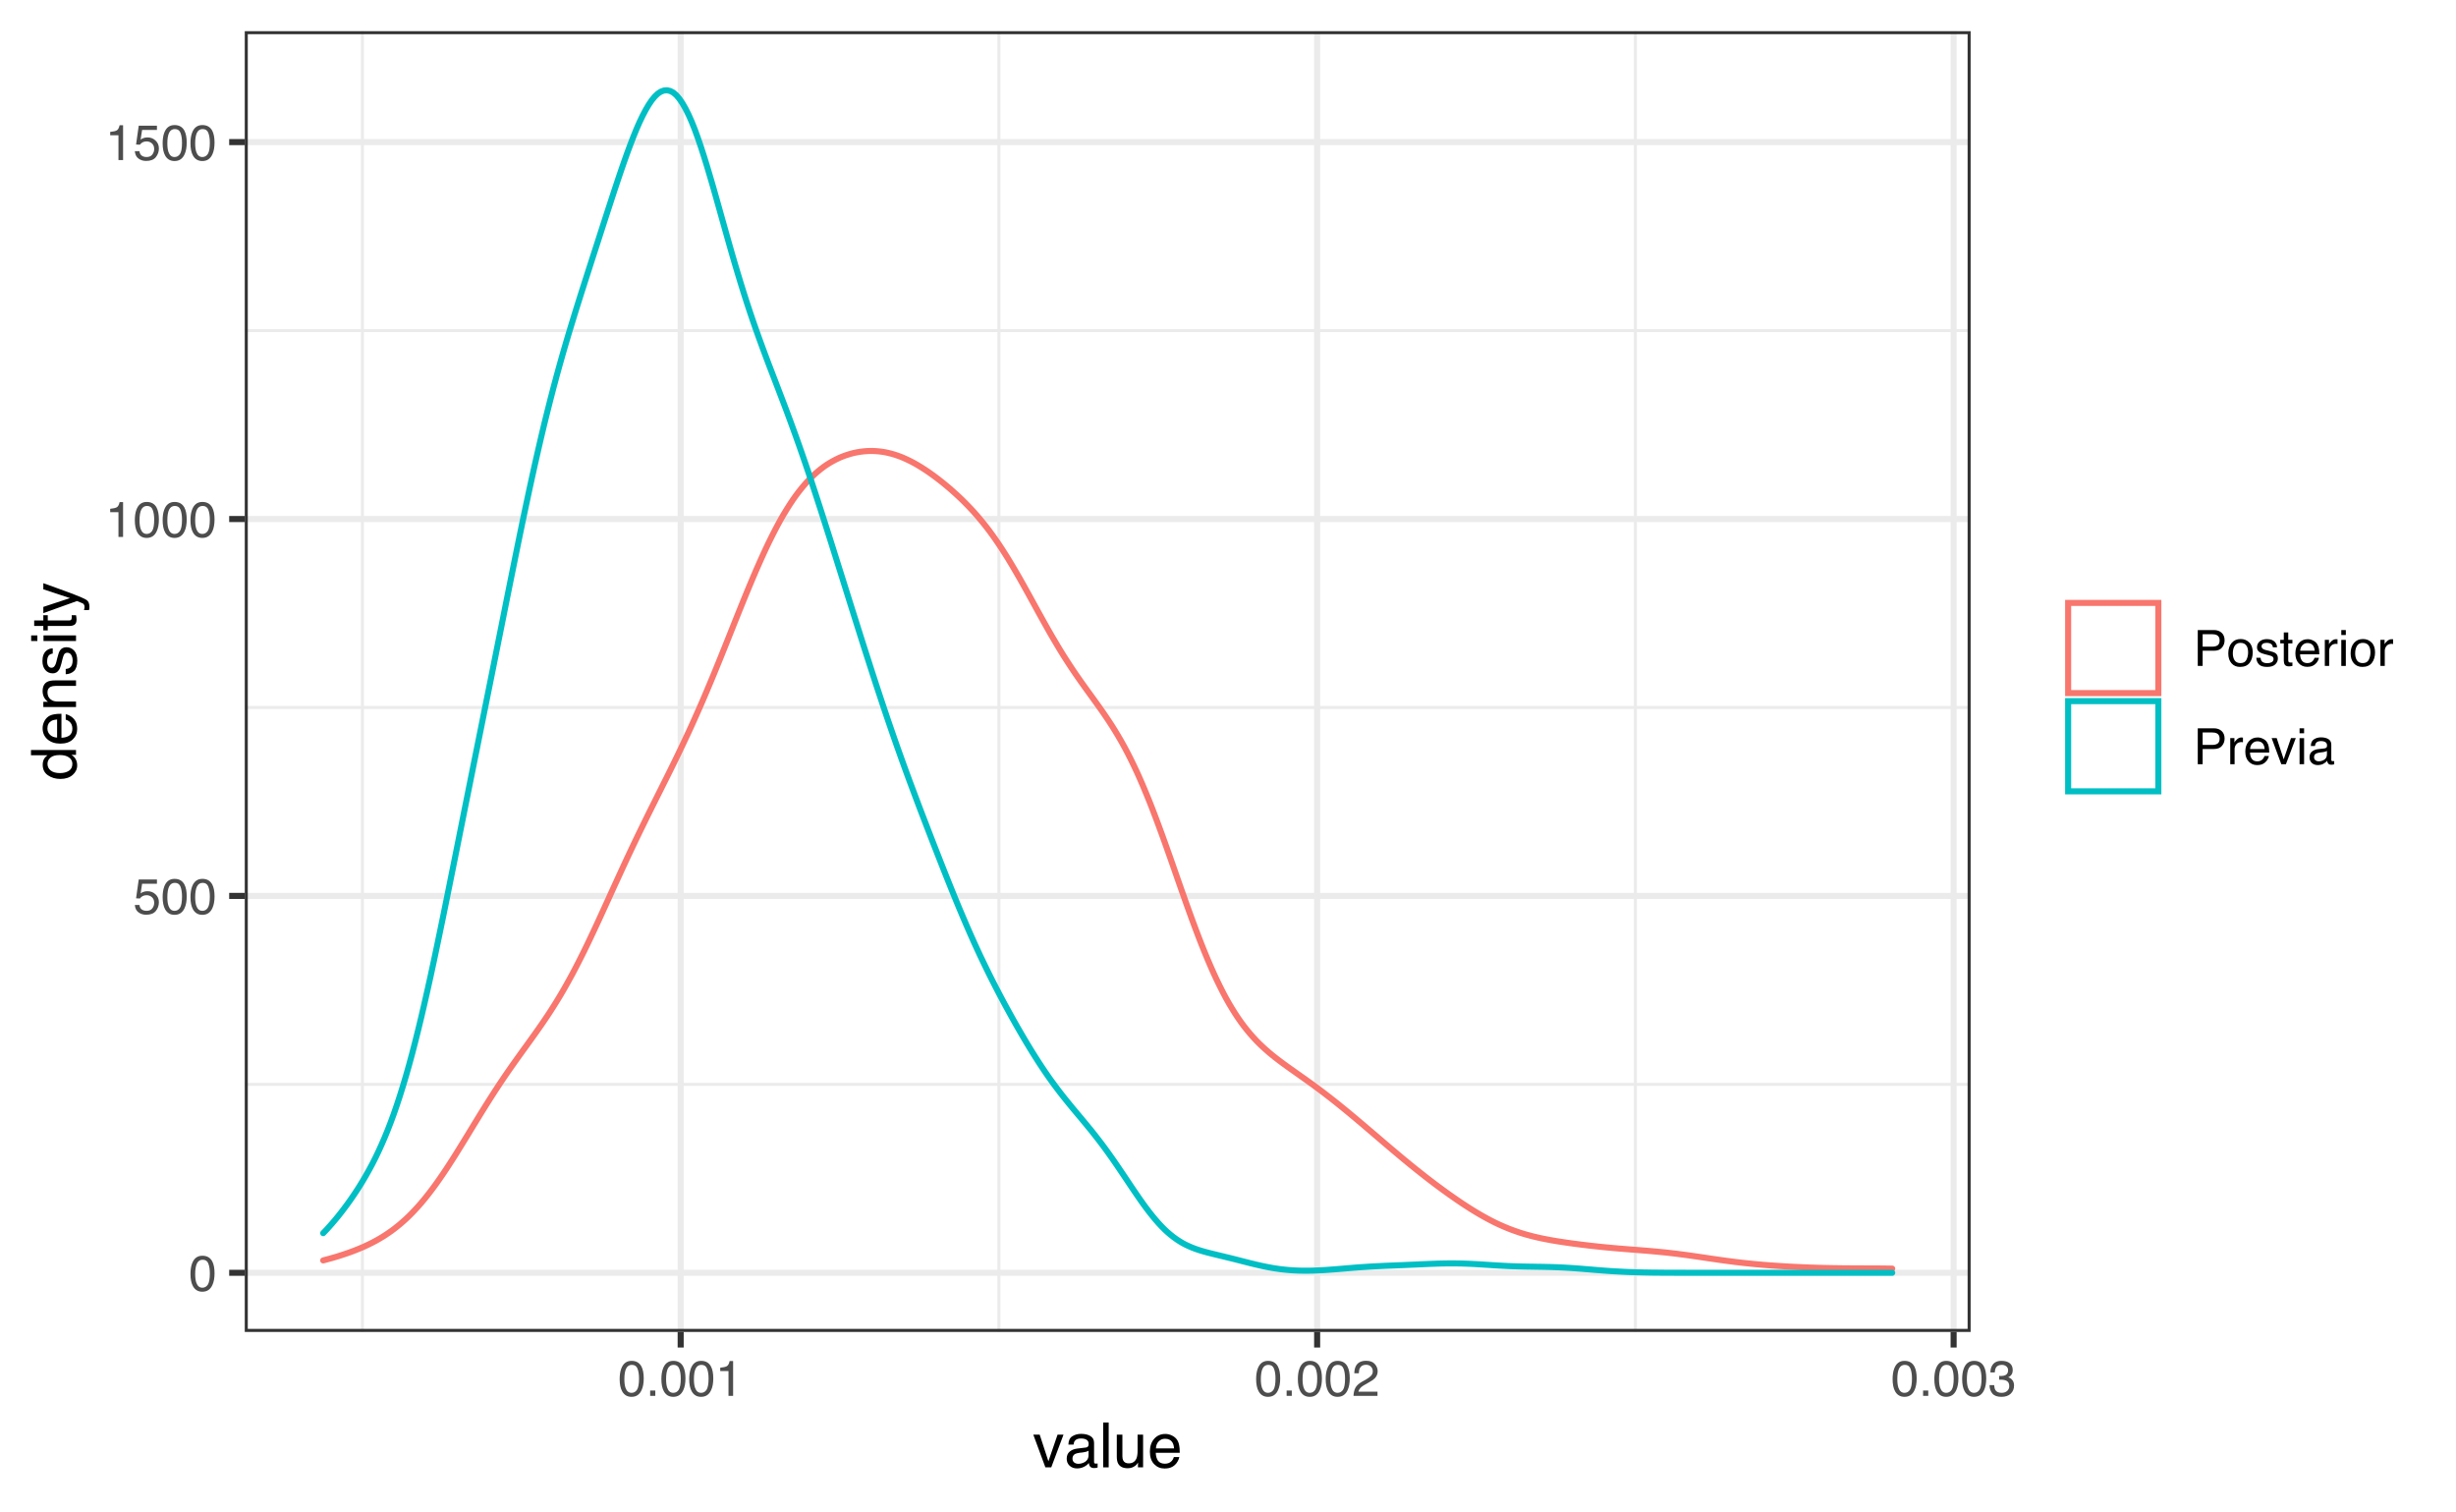 <?xml version="1.0" encoding="UTF-8"?>
<svg xmlns="http://www.w3.org/2000/svg" xmlns:xlink="http://www.w3.org/1999/xlink" width="432pt" height="266pt" viewBox="0 0 432 266" version="1.1">
<defs>
<g>
<symbol overflow="visible" id="glyph0-0">
<path style="stroke:none;" d="M 0.281 0 L 0.281 -6.312 L 5.297 -6.312 L 5.297 0 Z M 4.5 -0.797 L 4.5 -5.516 L 1.078 -5.516 L 1.078 -0.797 Z M 4.5 -0.797 "/>
</symbol>
<symbol overflow="visible" id="glyph0-1">
<path style="stroke:none;" d="M 2.375 -6.156 C 3.176 -6.156 3.754 -5.828 4.109 -5.172 C 4.379 -4.66 4.516 -3.961 4.516 -3.078 C 4.516 -2.242 4.391 -1.555 4.141 -1.016 C 3.785 -0.223 3.195 0.172 2.375 0.172 C 1.633 0.172 1.082 -0.148 0.719 -0.797 C 0.426 -1.328 0.281 -2.047 0.281 -2.953 C 0.281 -3.648 0.367 -4.25 0.547 -4.75 C 0.879 -5.688 1.488 -6.156 2.375 -6.156 Z M 2.375 -0.531 C 2.77 -0.531 3.086 -0.707 3.328 -1.062 C 3.566 -1.426 3.688 -2.086 3.688 -3.047 C 3.688 -3.754 3.598 -4.332 3.422 -4.781 C 3.254 -5.227 2.922 -5.453 2.422 -5.453 C 1.973 -5.453 1.641 -5.238 1.422 -4.812 C 1.211 -4.383 1.109 -3.754 1.109 -2.922 C 1.109 -2.297 1.176 -1.789 1.312 -1.406 C 1.52 -0.82 1.875 -0.531 2.375 -0.531 Z M 2.375 -0.531 "/>
</symbol>
<symbol overflow="visible" id="glyph0-2">
<path style="stroke:none;" d="M 1.094 -1.562 C 1.133 -1.125 1.336 -0.82 1.703 -0.656 C 1.879 -0.57 2.094 -0.531 2.344 -0.531 C 2.801 -0.531 3.141 -0.676 3.359 -0.969 C 3.578 -1.258 3.688 -1.582 3.688 -1.938 C 3.688 -2.363 3.555 -2.691 3.297 -2.922 C 3.035 -3.16 2.719 -3.281 2.344 -3.281 C 2.082 -3.281 1.852 -3.227 1.656 -3.125 C 1.469 -3.02 1.305 -2.879 1.172 -2.703 L 0.5 -2.734 L 0.969 -6.047 L 4.172 -6.047 L 4.172 -5.297 L 1.562 -5.297 L 1.297 -3.594 C 1.43 -3.695 1.566 -3.773 1.703 -3.828 C 1.93 -3.93 2.195 -3.984 2.5 -3.984 C 3.062 -3.984 3.535 -3.801 3.922 -3.438 C 4.316 -3.07 4.516 -2.609 4.516 -2.047 C 4.516 -1.461 4.332 -0.945 3.969 -0.5 C 3.613 -0.062 3.047 0.156 2.266 0.156 C 1.754 0.156 1.305 0.016 0.922 -0.266 C 0.547 -0.547 0.332 -0.977 0.281 -1.562 Z M 1.094 -1.562 "/>
</symbol>
<symbol overflow="visible" id="glyph0-3">
<path style="stroke:none;" d="M 0.844 -4.359 L 0.844 -4.953 C 1.395 -5.004 1.781 -5.094 2 -5.219 C 2.227 -5.344 2.395 -5.645 2.5 -6.125 L 3.109 -6.125 L 3.109 0 L 2.297 0 L 2.297 -4.359 Z M 0.844 -4.359 "/>
</symbol>
<symbol overflow="visible" id="glyph0-4">
<path style="stroke:none;" d="M 0.75 -0.938 L 1.656 -0.938 L 1.656 0 L 0.75 0 Z M 0.75 -0.938 "/>
</symbol>
<symbol overflow="visible" id="glyph0-5">
<path style="stroke:none;" d="M 0.281 0 C 0.301 -0.531 0.406 -0.988 0.594 -1.375 C 0.789 -1.77 1.164 -2.129 1.719 -2.453 L 2.547 -2.922 C 2.91 -3.141 3.164 -3.328 3.312 -3.484 C 3.551 -3.711 3.672 -3.984 3.672 -4.297 C 3.672 -4.648 3.562 -4.93 3.344 -5.141 C 3.133 -5.359 2.848 -5.469 2.484 -5.469 C 1.961 -5.469 1.598 -5.266 1.391 -4.859 C 1.285 -4.648 1.227 -4.352 1.219 -3.969 L 0.422 -3.969 C 0.43 -4.5 0.531 -4.938 0.719 -5.281 C 1.051 -5.875 1.645 -6.172 2.5 -6.172 C 3.195 -6.172 3.707 -5.977 4.031 -5.594 C 4.363 -5.219 4.531 -4.797 4.531 -4.328 C 4.531 -3.836 4.352 -3.414 4 -3.062 C 3.801 -2.863 3.441 -2.617 2.922 -2.328 L 2.344 -2 C 2.062 -1.844 1.836 -1.695 1.672 -1.562 C 1.391 -1.312 1.211 -1.035 1.141 -0.734 L 4.5 -0.734 L 4.5 0 Z M 0.281 0 "/>
</symbol>
<symbol overflow="visible" id="glyph0-6">
<path style="stroke:none;" d="M 2.281 0.172 C 1.551 0.172 1.02 -0.023 0.688 -0.422 C 0.363 -0.828 0.203 -1.316 0.203 -1.891 L 1.016 -1.891 C 1.047 -1.492 1.117 -1.203 1.234 -1.016 C 1.441 -0.691 1.805 -0.531 2.328 -0.531 C 2.734 -0.531 3.055 -0.641 3.297 -0.859 C 3.547 -1.078 3.672 -1.359 3.672 -1.703 C 3.672 -2.129 3.539 -2.426 3.281 -2.594 C 3.031 -2.758 2.672 -2.844 2.203 -2.844 C 2.148 -2.844 2.098 -2.844 2.047 -2.844 C 1.992 -2.844 1.941 -2.844 1.891 -2.844 L 1.891 -3.516 C 1.973 -3.516 2.039 -3.508 2.094 -3.5 C 2.145 -3.5 2.203 -3.5 2.266 -3.5 C 2.555 -3.5 2.797 -3.547 2.984 -3.641 C 3.305 -3.797 3.469 -4.082 3.469 -4.5 C 3.469 -4.801 3.359 -5.035 3.141 -5.203 C 2.922 -5.367 2.672 -5.453 2.391 -5.453 C 1.867 -5.453 1.508 -5.281 1.312 -4.938 C 1.207 -4.75 1.145 -4.477 1.125 -4.125 L 0.359 -4.125 C 0.359 -4.582 0.453 -4.973 0.641 -5.297 C 0.953 -5.867 1.504 -6.156 2.297 -6.156 C 2.93 -6.156 3.422 -6.016 3.766 -5.734 C 4.109 -5.461 4.281 -5.062 4.281 -4.531 C 4.281 -4.145 4.176 -3.836 3.969 -3.609 C 3.844 -3.461 3.68 -3.348 3.484 -3.266 C 3.805 -3.172 4.055 -3 4.234 -2.75 C 4.422 -2.5 4.516 -2.191 4.516 -1.828 C 4.516 -1.234 4.316 -0.75 3.922 -0.375 C 3.535 -0.008 2.988 0.172 2.281 0.172 Z M 2.281 0.172 "/>
</symbol>
<symbol overflow="visible" id="glyph0-7">
<path style="stroke:none;" d="M 0.75 -6.312 L 3.594 -6.312 C 4.156 -6.312 4.609 -6.148 4.953 -5.828 C 5.297 -5.516 5.469 -5.07 5.469 -4.5 C 5.469 -4.008 5.312 -3.582 5 -3.219 C 4.695 -2.852 4.227 -2.672 3.594 -2.672 L 1.609 -2.672 L 1.609 0 L 0.75 0 Z M 4.594 -4.5 C 4.594 -4.957 4.422 -5.27 4.078 -5.438 C 3.891 -5.531 3.633 -5.578 3.312 -5.578 L 1.609 -5.578 L 1.609 -3.391 L 3.312 -3.391 C 3.695 -3.391 4.004 -3.469 4.234 -3.625 C 4.473 -3.789 4.594 -4.082 4.594 -4.5 Z M 4.594 -4.5 "/>
</symbol>
<symbol overflow="visible" id="glyph0-8">
<path style="stroke:none;" d="M 2.391 -0.5 C 2.898 -0.5 3.25 -0.691 3.438 -1.078 C 3.633 -1.461 3.734 -1.895 3.734 -2.375 C 3.734 -2.801 3.664 -3.148 3.531 -3.422 C 3.312 -3.848 2.938 -4.062 2.406 -4.062 C 1.926 -4.062 1.578 -3.879 1.359 -3.516 C 1.148 -3.16 1.047 -2.727 1.047 -2.219 C 1.047 -1.727 1.148 -1.316 1.359 -0.984 C 1.578 -0.66 1.922 -0.5 2.391 -0.5 Z M 2.422 -4.734 C 3.016 -4.734 3.516 -4.535 3.922 -4.141 C 4.336 -3.742 4.547 -3.16 4.547 -2.391 C 4.547 -1.648 4.363 -1.035 4 -0.547 C 3.633 -0.066 3.07 0.172 2.312 0.172 C 1.688 0.172 1.188 -0.039 0.812 -0.469 C 0.438 -0.895 0.25 -1.473 0.25 -2.203 C 0.25 -2.973 0.445 -3.586 0.844 -4.047 C 1.238 -4.504 1.766 -4.734 2.422 -4.734 Z M 2.391 -4.719 Z M 2.391 -4.719 "/>
</symbol>
<symbol overflow="visible" id="glyph0-9">
<path style="stroke:none;" d="M 1.031 -1.438 C 1.051 -1.188 1.113 -0.988 1.219 -0.844 C 1.414 -0.602 1.754 -0.484 2.234 -0.484 C 2.516 -0.484 2.766 -0.539 2.984 -0.656 C 3.203 -0.781 3.312 -0.973 3.312 -1.234 C 3.312 -1.43 3.223 -1.582 3.047 -1.688 C 2.941 -1.75 2.723 -1.82 2.391 -1.906 L 1.781 -2.062 C 1.383 -2.164 1.094 -2.273 0.906 -2.391 C 0.57 -2.598 0.406 -2.891 0.406 -3.266 C 0.406 -3.691 0.562 -4.039 0.875 -4.312 C 1.195 -4.582 1.617 -4.719 2.141 -4.719 C 2.836 -4.719 3.336 -4.516 3.641 -4.109 C 3.836 -3.848 3.93 -3.57 3.922 -3.281 L 3.203 -3.281 C 3.18 -3.457 3.117 -3.613 3.016 -3.75 C 2.836 -3.957 2.531 -4.062 2.094 -4.062 C 1.801 -4.062 1.578 -4.004 1.422 -3.891 C 1.273 -3.773 1.203 -3.629 1.203 -3.453 C 1.203 -3.254 1.301 -3.094 1.5 -2.969 C 1.613 -2.895 1.781 -2.832 2 -2.781 L 2.516 -2.656 C 3.066 -2.52 3.438 -2.391 3.625 -2.266 C 3.926 -2.066 4.078 -1.754 4.078 -1.328 C 4.078 -0.922 3.922 -0.566 3.609 -0.266 C 3.305 0.023 2.832 0.172 2.188 0.172 C 1.508 0.172 1.023 0.02 0.734 -0.281 C 0.453 -0.594 0.301 -0.977 0.281 -1.438 Z M 2.172 -4.719 Z M 2.172 -4.719 "/>
</symbol>
<symbol overflow="visible" id="glyph0-10">
<path style="stroke:none;" d="M 0.719 -5.891 L 1.5 -5.891 L 1.5 -4.594 L 2.234 -4.594 L 2.234 -3.969 L 1.5 -3.969 L 1.5 -0.969 C 1.5 -0.801 1.555 -0.691 1.672 -0.641 C 1.723 -0.609 1.82 -0.594 1.969 -0.594 C 2 -0.594 2.035 -0.594 2.078 -0.594 C 2.129 -0.594 2.18 -0.598 2.234 -0.609 L 2.234 0 C 2.148 0.02 2.055 0.035 1.953 0.047 C 1.859 0.066 1.758 0.078 1.656 0.078 C 1.289 0.078 1.039 -0.016 0.906 -0.203 C 0.781 -0.391 0.719 -0.629 0.719 -0.922 L 0.719 -3.969 L 0.094 -3.969 L 0.094 -4.594 L 0.719 -4.594 Z M 0.719 -5.891 "/>
</symbol>
<symbol overflow="visible" id="glyph0-11">
<path style="stroke:none;" d="M 2.484 -4.703 C 2.805 -4.703 3.117 -4.625 3.422 -4.469 C 3.734 -4.32 3.969 -4.125 4.125 -3.875 C 4.281 -3.645 4.383 -3.375 4.438 -3.062 C 4.488 -2.852 4.516 -2.516 4.516 -2.047 L 1.141 -2.047 C 1.148 -1.586 1.258 -1.211 1.469 -0.922 C 1.676 -0.641 1.992 -0.5 2.422 -0.5 C 2.828 -0.5 3.148 -0.633 3.391 -0.906 C 3.523 -1.062 3.625 -1.238 3.688 -1.438 L 4.453 -1.438 C 4.43 -1.27 4.363 -1.082 4.25 -0.875 C 4.133 -0.664 4.004 -0.5 3.859 -0.375 C 3.629 -0.145 3.344 0.008 3 0.094 C 2.812 0.133 2.598 0.156 2.359 0.156 C 1.785 0.156 1.301 -0.051 0.906 -0.469 C 0.508 -0.883 0.312 -1.469 0.312 -2.219 C 0.312 -2.945 0.508 -3.539 0.906 -4 C 1.312 -4.469 1.836 -4.703 2.484 -4.703 Z M 3.719 -2.672 C 3.688 -3.004 3.613 -3.27 3.5 -3.469 C 3.281 -3.844 2.926 -4.031 2.438 -4.031 C 2.082 -4.031 1.785 -3.898 1.547 -3.641 C 1.305 -3.391 1.176 -3.066 1.156 -2.672 Z M 2.406 -4.719 Z M 2.406 -4.719 "/>
</symbol>
<symbol overflow="visible" id="glyph0-12">
<path style="stroke:none;" d="M 0.594 -4.594 L 1.328 -4.594 L 1.328 -3.812 C 1.379 -3.957 1.523 -4.141 1.766 -4.359 C 2.004 -4.586 2.273 -4.703 2.578 -4.703 C 2.586 -4.703 2.609 -4.695 2.641 -4.688 C 2.68 -4.688 2.742 -4.688 2.828 -4.688 L 2.828 -3.859 C 2.773 -3.867 2.727 -3.875 2.688 -3.875 C 2.656 -3.883 2.617 -3.891 2.578 -3.891 C 2.18 -3.891 1.879 -3.766 1.672 -3.516 C 1.461 -3.266 1.359 -2.973 1.359 -2.641 L 1.359 0 L 0.594 0 Z M 0.594 -4.594 "/>
</symbol>
<symbol overflow="visible" id="glyph0-13">
<path style="stroke:none;" d="M 0.562 -4.578 L 1.359 -4.578 L 1.359 0 L 0.562 0 Z M 0.562 -6.312 L 1.359 -6.312 L 1.359 -5.438 L 0.562 -5.438 Z M 0.562 -6.312 "/>
</symbol>
<symbol overflow="visible" id="glyph0-14">
<path style="stroke:none;" d="M 0.938 -4.594 L 2.172 -0.859 L 3.453 -4.594 L 4.297 -4.594 L 2.562 0 L 1.75 0 L 0.047 -4.594 Z M 0.938 -4.594 "/>
</symbol>
<symbol overflow="visible" id="glyph0-15">
<path style="stroke:none;" d="M 1.156 -1.219 C 1.156 -1 1.238 -0.82 1.406 -0.688 C 1.57 -0.562 1.766 -0.5 1.984 -0.5 C 2.254 -0.5 2.52 -0.562 2.781 -0.688 C 3.207 -0.895 3.422 -1.238 3.422 -1.719 L 3.422 -2.344 C 3.328 -2.281 3.203 -2.227 3.047 -2.188 C 2.898 -2.145 2.754 -2.117 2.609 -2.109 L 2.141 -2.047 C 1.867 -2.004 1.66 -1.945 1.516 -1.875 C 1.273 -1.738 1.156 -1.52 1.156 -1.219 Z M 3.031 -2.781 C 3.207 -2.812 3.328 -2.891 3.391 -3.016 C 3.422 -3.078 3.438 -3.176 3.438 -3.312 C 3.438 -3.57 3.344 -3.758 3.156 -3.875 C 2.969 -4 2.703 -4.062 2.359 -4.062 C 1.953 -4.062 1.664 -3.953 1.5 -3.734 C 1.406 -3.609 1.344 -3.43 1.312 -3.203 L 0.594 -3.203 C 0.602 -3.766 0.785 -4.156 1.141 -4.375 C 1.492 -4.602 1.906 -4.719 2.375 -4.719 C 2.914 -4.719 3.352 -4.613 3.688 -4.406 C 4.02 -4.195 4.188 -3.875 4.188 -3.438 L 4.188 -0.797 C 4.188 -0.711 4.203 -0.645 4.234 -0.594 C 4.273 -0.551 4.348 -0.531 4.453 -0.531 C 4.484 -0.531 4.52 -0.531 4.562 -0.531 C 4.602 -0.531 4.648 -0.535 4.703 -0.547 L 4.703 0.016 C 4.578 0.055 4.484 0.078 4.422 0.078 C 4.359 0.086 4.273 0.094 4.172 0.094 C 3.898 0.094 3.707 0 3.594 -0.188 C 3.531 -0.281 3.484 -0.422 3.453 -0.609 C 3.297 -0.398 3.07 -0.219 2.781 -0.062 C 2.488 0.082 2.16 0.156 1.797 0.156 C 1.367 0.156 1.02 0.023 0.75 -0.234 C 0.488 -0.492 0.359 -0.816 0.359 -1.203 C 0.359 -1.629 0.488 -1.957 0.75 -2.188 C 1.02 -2.426 1.367 -2.578 1.797 -2.641 Z M 2.391 -4.719 Z M 2.391 -4.719 "/>
</symbol>
<symbol overflow="visible" id="glyph1-0">
<path style="stroke:none;" d="M 0.359 0 L 0.359 -7.891 L 6.625 -7.891 L 6.625 0 Z M 5.625 -0.984 L 5.625 -6.906 L 1.344 -6.906 L 1.344 -0.984 Z M 5.625 -0.984 "/>
</symbol>
<symbol overflow="visible" id="glyph1-1">
<path style="stroke:none;" d="M 1.188 -5.75 L 2.719 -1.062 L 4.328 -5.75 L 5.375 -5.75 L 3.219 0 L 2.188 0 L 0.062 -5.75 Z M 1.188 -5.75 "/>
</symbol>
<symbol overflow="visible" id="glyph1-2">
<path style="stroke:none;" d="M 1.453 -1.531 C 1.453 -1.25 1.551 -1.023 1.75 -0.859 C 1.957 -0.703 2.203 -0.625 2.484 -0.625 C 2.816 -0.625 3.145 -0.703 3.469 -0.859 C 4.008 -1.117 4.281 -1.551 4.281 -2.156 L 4.281 -2.922 C 4.156 -2.848 4 -2.785 3.812 -2.734 C 3.633 -2.691 3.453 -2.656 3.266 -2.625 L 2.688 -2.562 C 2.332 -2.508 2.066 -2.438 1.891 -2.344 C 1.598 -2.164 1.453 -1.895 1.453 -1.531 Z M 3.797 -3.484 C 4.016 -3.516 4.16 -3.609 4.234 -3.766 C 4.273 -3.848 4.297 -3.973 4.297 -4.141 C 4.297 -4.461 4.176 -4.695 3.938 -4.844 C 3.707 -5 3.375 -5.078 2.938 -5.078 C 2.438 -5.078 2.082 -4.941 1.875 -4.672 C 1.75 -4.516 1.672 -4.289 1.641 -4 L 0.734 -4 C 0.754 -4.707 0.984 -5.195 1.422 -5.469 C 1.867 -5.75 2.383 -5.891 2.969 -5.891 C 3.645 -5.891 4.191 -5.758 4.609 -5.5 C 5.035 -5.25 5.25 -4.848 5.25 -4.297 L 5.25 -0.984 C 5.25 -0.891 5.266 -0.812 5.297 -0.75 C 5.336 -0.688 5.426 -0.656 5.562 -0.656 C 5.602 -0.656 5.648 -0.656 5.703 -0.656 C 5.766 -0.664 5.82 -0.676 5.875 -0.688 L 5.875 0.031 C 5.727 0.07 5.613 0.098 5.531 0.109 C 5.457 0.117 5.352 0.125 5.219 0.125 C 4.883 0.125 4.641 0.004 4.484 -0.234 C 4.41 -0.359 4.359 -0.535 4.328 -0.766 C 4.129 -0.504 3.844 -0.281 3.469 -0.094 C 3.102 0.094 2.695 0.188 2.25 0.188 C 1.719 0.188 1.281 0.023 0.938 -0.297 C 0.602 -0.617 0.438 -1.023 0.438 -1.516 C 0.438 -2.047 0.602 -2.457 0.938 -2.75 C 1.27 -3.039 1.707 -3.223 2.25 -3.297 Z M 2.984 -5.891 Z M 2.984 -5.891 "/>
</symbol>
<symbol overflow="visible" id="glyph1-3">
<path style="stroke:none;" d="M 0.734 -7.891 L 1.703 -7.891 L 1.703 0 L 0.734 0 Z M 0.734 -7.891 "/>
</symbol>
<symbol overflow="visible" id="glyph1-4">
<path style="stroke:none;" d="M 1.672 -5.75 L 1.672 -1.938 C 1.672 -1.645 1.719 -1.406 1.812 -1.219 C 1.988 -0.875 2.312 -0.703 2.781 -0.703 C 3.445 -0.703 3.906 -1 4.156 -1.594 C 4.281 -1.914 4.344 -2.359 4.344 -2.922 L 4.344 -5.75 L 5.312 -5.75 L 5.312 0 L 4.406 0 L 4.422 -0.844 C 4.297 -0.625 4.141 -0.441 3.953 -0.297 C 3.578 0.004 3.129 0.156 2.609 0.156 C 1.785 0.156 1.223 -0.117 0.922 -0.672 C 0.766 -0.961 0.688 -1.352 0.688 -1.844 L 0.688 -5.75 Z M 3 -5.891 Z M 3 -5.891 "/>
</symbol>
<symbol overflow="visible" id="glyph1-5">
<path style="stroke:none;" d="M 3.109 -5.875 C 3.516 -5.875 3.906 -5.781 4.281 -5.594 C 4.664 -5.406 4.961 -5.156 5.172 -4.844 C 5.359 -4.562 5.484 -4.223 5.547 -3.828 C 5.609 -3.566 5.641 -3.145 5.641 -2.562 L 1.422 -2.562 C 1.441 -1.977 1.578 -1.508 1.828 -1.156 C 2.086 -0.812 2.488 -0.641 3.031 -0.641 C 3.539 -0.641 3.945 -0.805 4.25 -1.141 C 4.414 -1.328 4.535 -1.551 4.609 -1.812 L 5.562 -1.812 C 5.531 -1.594 5.441 -1.352 5.297 -1.094 C 5.16 -0.832 5.004 -0.625 4.828 -0.469 C 4.535 -0.176 4.176 0.02 3.75 0.125 C 3.508 0.176 3.242 0.203 2.953 0.203 C 2.234 0.203 1.625 -0.055 1.125 -0.578 C 0.633 -1.098 0.391 -1.828 0.391 -2.766 C 0.391 -3.691 0.641 -4.441 1.141 -5.016 C 1.641 -5.586 2.297 -5.875 3.109 -5.875 Z M 4.641 -3.328 C 4.609 -3.754 4.52 -4.094 4.375 -4.344 C 4.102 -4.801 3.66 -5.031 3.047 -5.031 C 2.598 -5.031 2.223 -4.867 1.922 -4.547 C 1.629 -4.234 1.473 -3.828 1.453 -3.328 Z M 3.016 -5.891 Z M 3.016 -5.891 "/>
</symbol>
<symbol overflow="visible" id="glyph2-0">
<path style="stroke:none;" d="M 0 -0.359 L -7.891 -0.359 L -7.891 -6.625 L 0 -6.625 Z M -0.984 -5.625 L -6.906 -5.625 L -6.906 -1.344 L -0.984 -1.344 Z M -0.984 -5.625 "/>
</symbol>
<symbol overflow="visible" id="glyph2-1">
<path style="stroke:none;" d="M -2.812 -1.328 C -2.195 -1.328 -1.68 -1.457 -1.266 -1.719 C -0.848 -1.977 -0.641 -2.395 -0.641 -2.969 C -0.641 -3.414 -0.832 -3.781 -1.219 -4.062 C -1.602 -4.352 -2.156 -4.5 -2.875 -4.5 C -3.602 -4.5 -4.141 -4.348 -4.484 -4.047 C -4.836 -3.754 -5.016 -3.391 -5.016 -2.953 C -5.016 -2.473 -4.828 -2.082 -4.453 -1.781 C -4.078 -1.477 -3.531 -1.328 -2.812 -1.328 Z M -5.859 -2.781 C -5.859 -3.219 -5.766 -3.586 -5.578 -3.891 C -5.473 -4.055 -5.285 -4.25 -5.016 -4.469 L -7.922 -4.469 L -7.922 -5.391 L 0 -5.391 L 0 -4.531 L -0.797 -4.531 C -0.441 -4.301 -0.188 -4.031 -0.031 -3.719 C 0.125 -3.414 0.203 -3.066 0.203 -2.672 C 0.203 -2.023 -0.062 -1.469 -0.594 -1 C -1.133 -0.531 -1.852 -0.297 -2.75 -0.297 C -3.594 -0.297 -4.32 -0.508 -4.938 -0.938 C -5.551 -1.363 -5.859 -1.977 -5.859 -2.781 Z M -5.859 -2.781 "/>
</symbol>
<symbol overflow="visible" id="glyph2-2">
<path style="stroke:none;" d="M -5.875 -3.109 C -5.875 -3.516 -5.781 -3.906 -5.594 -4.281 C -5.406 -4.664 -5.156 -4.961 -4.844 -5.172 C -4.562 -5.359 -4.223 -5.484 -3.828 -5.547 C -3.566 -5.609 -3.145 -5.641 -2.562 -5.641 L -2.562 -1.422 C -1.977 -1.441 -1.508 -1.578 -1.156 -1.828 C -0.812 -2.086 -0.641 -2.488 -0.641 -3.031 C -0.641 -3.539 -0.805 -3.945 -1.141 -4.25 C -1.328 -4.414 -1.551 -4.535 -1.812 -4.609 L -1.812 -5.562 C -1.594 -5.531 -1.352 -5.441 -1.094 -5.297 C -0.832 -5.16 -0.625 -5.004 -0.469 -4.828 C -0.176 -4.535 0.02 -4.176 0.125 -3.75 C 0.176 -3.508 0.203 -3.242 0.203 -2.953 C 0.203 -2.234 -0.055 -1.625 -0.578 -1.125 C -1.098 -0.633 -1.828 -0.391 -2.766 -0.391 C -3.691 -0.391 -4.441 -0.641 -5.016 -1.141 C -5.586 -1.641 -5.875 -2.297 -5.875 -3.109 Z M -3.328 -4.641 C -3.754 -4.609 -4.094 -4.52 -4.344 -4.375 C -4.801 -4.102 -5.031 -3.66 -5.031 -3.047 C -5.031 -2.598 -4.867 -2.223 -4.547 -1.922 C -4.234 -1.629 -3.828 -1.473 -3.328 -1.453 Z M -5.891 -3.016 Z M -5.891 -3.016 "/>
</symbol>
<symbol overflow="visible" id="glyph2-3">
<path style="stroke:none;" d="M -5.75 -0.703 L -5.75 -1.625 L -4.938 -1.625 C -5.27 -1.895 -5.508 -2.18 -5.656 -2.484 C -5.801 -2.797 -5.875 -3.133 -5.875 -3.5 C -5.875 -4.32 -5.594 -4.875 -5.031 -5.156 C -4.719 -5.312 -4.27 -5.391 -3.688 -5.391 L 0 -5.391 L 0 -4.422 L -3.625 -4.422 C -3.977 -4.422 -4.258 -4.367 -4.469 -4.266 C -4.832 -4.086 -5.016 -3.773 -5.016 -3.328 C -5.016 -3.098 -4.988 -2.91 -4.938 -2.766 C -4.863 -2.492 -4.707 -2.258 -4.469 -2.062 C -4.281 -1.906 -4.082 -1.801 -3.875 -1.75 C -3.676 -1.695 -3.391 -1.672 -3.016 -1.672 L 0 -1.672 L 0 -0.703 Z M -5.891 -2.984 Z M -5.891 -2.984 "/>
</symbol>
<symbol overflow="visible" id="glyph2-4">
<path style="stroke:none;" d="M -1.812 -1.281 C -1.488 -1.312 -1.238 -1.395 -1.062 -1.531 C -0.75 -1.77 -0.594 -2.191 -0.594 -2.797 C -0.594 -3.148 -0.672 -3.461 -0.828 -3.734 C -0.984 -4.004 -1.223 -4.141 -1.547 -4.141 C -1.797 -4.141 -1.984 -4.031 -2.109 -3.812 C -2.191 -3.676 -2.285 -3.398 -2.391 -2.984 L -2.578 -2.219 C -2.703 -1.727 -2.836 -1.367 -2.984 -1.141 C -3.254 -0.723 -3.617 -0.516 -4.078 -0.516 C -4.617 -0.516 -5.055 -0.707 -5.391 -1.094 C -5.734 -1.488 -5.906 -2.02 -5.906 -2.688 C -5.906 -3.551 -5.648 -4.176 -5.141 -4.562 C -4.816 -4.801 -4.469 -4.914 -4.094 -4.906 L -4.094 -4 C -4.312 -3.977 -4.508 -3.898 -4.688 -3.766 C -4.945 -3.547 -5.078 -3.16 -5.078 -2.609 C -5.078 -2.242 -5.004 -1.969 -4.859 -1.781 C -4.723 -1.594 -4.539 -1.5 -4.312 -1.5 C -4.062 -1.5 -3.863 -1.625 -3.719 -1.875 C -3.625 -2.008 -3.539 -2.219 -3.469 -2.5 L -3.312 -3.141 C -3.145 -3.836 -2.984 -4.301 -2.828 -4.531 C -2.578 -4.914 -2.191 -5.109 -1.672 -5.109 C -1.148 -5.109 -0.703 -4.91 -0.328 -4.516 C 0.035 -4.129 0.219 -3.539 0.219 -2.75 C 0.219 -1.895 0.023 -1.285 -0.359 -0.922 C -0.754 -0.566 -1.238 -0.379 -1.812 -0.359 Z M -5.891 -2.719 Z M -5.891 -2.719 "/>
</symbol>
<symbol overflow="visible" id="glyph2-5">
<path style="stroke:none;" d="M -5.719 -0.703 L -5.719 -1.688 L 0 -1.688 L 0 -0.703 Z M -7.891 -0.703 L -7.891 -1.688 L -6.797 -1.688 L -6.797 -0.703 Z M -7.891 -0.703 "/>
</symbol>
<symbol overflow="visible" id="glyph2-6">
<path style="stroke:none;" d="M -7.359 -0.906 L -7.359 -1.875 L -5.75 -1.875 L -5.75 -2.797 L -4.969 -2.797 L -4.969 -1.875 L -1.203 -1.875 C -1.004 -1.875 -0.875 -1.941 -0.812 -2.078 C -0.77 -2.16 -0.75 -2.285 -0.75 -2.453 C -0.75 -2.504 -0.75 -2.555 -0.75 -2.609 C -0.75 -2.66 -0.754 -2.723 -0.766 -2.797 L 0 -2.797 C 0.031 -2.68 0.051 -2.562 0.062 -2.438 C 0.082 -2.32 0.094 -2.195 0.094 -2.062 C 0.094 -1.613 -0.02 -1.305 -0.25 -1.141 C -0.488 -0.984 -0.789 -0.906 -1.156 -0.906 L -4.969 -0.906 L -4.969 -0.125 L -5.75 -0.125 L -5.75 -0.906 Z M -7.359 -0.906 "/>
</symbol>
<symbol overflow="visible" id="glyph2-7">
<path style="stroke:none;" d="M -5.75 -4.297 L -5.75 -5.375 C -5.383 -5.238 -4.547 -4.938 -3.234 -4.469 C -2.242 -4.113 -1.438 -3.816 -0.812 -3.578 C 0.656 -3.023 1.551 -2.633 1.875 -2.406 C 2.195 -2.176 2.359 -1.781 2.359 -1.219 C 2.359 -1.082 2.352 -0.977 2.344 -0.906 C 2.332 -0.832 2.312 -0.742 2.281 -0.641 L 1.406 -0.641 C 1.445 -0.805 1.473 -0.926 1.484 -1 C 1.492 -1.07 1.5 -1.141 1.5 -1.203 C 1.5 -1.379 1.469 -1.508 1.406 -1.594 C 1.352 -1.676 1.285 -1.75 1.203 -1.812 C 1.172 -1.82 1.02 -1.883 0.75 -2 C 0.488 -2.113 0.297 -2.191 0.172 -2.234 L -5.75 -0.109 L -5.75 -1.203 L -1.062 -2.75 Z M -5.891 -2.75 Z M -5.891 -2.75 "/>
</symbol>
</g>
<clipPath id="clip1">
  <path d="M 43.051 5.48 L 346.629 5.48 L 346.629 234.27 L 43.051 234.27 Z M 43.051 5.48 "/>
</clipPath>
<clipPath id="clip2">
  <path d="M 43.051 190 L 346.629 190 L 346.629 191 L 43.051 191 Z M 43.051 190 "/>
</clipPath>
<clipPath id="clip3">
  <path d="M 43.051 124 L 346.629 124 L 346.629 125 L 43.051 125 Z M 43.051 124 "/>
</clipPath>
<clipPath id="clip4">
  <path d="M 43.051 57 L 346.629 57 L 346.629 59 L 43.051 59 Z M 43.051 57 "/>
</clipPath>
<clipPath id="clip5">
  <path d="M 63 5.48 L 65 5.48 L 65 234.27 L 63 234.27 Z M 63 5.48 "/>
</clipPath>
<clipPath id="clip6">
  <path d="M 175 5.48 L 176 5.48 L 176 234.27 L 175 234.27 Z M 175 5.48 "/>
</clipPath>
<clipPath id="clip7">
  <path d="M 287 5.48 L 288 5.48 L 288 234.27 L 287 234.27 Z M 287 5.48 "/>
</clipPath>
<clipPath id="clip8">
  <path d="M 43.051 223 L 346.629 223 L 346.629 225 L 43.051 225 Z M 43.051 223 "/>
</clipPath>
<clipPath id="clip9">
  <path d="M 43.051 157 L 346.629 157 L 346.629 159 L 43.051 159 Z M 43.051 157 "/>
</clipPath>
<clipPath id="clip10">
  <path d="M 43.051 90 L 346.629 90 L 346.629 92 L 43.051 92 Z M 43.051 90 "/>
</clipPath>
<clipPath id="clip11">
  <path d="M 43.051 24 L 346.629 24 L 346.629 26 L 43.051 26 Z M 43.051 24 "/>
</clipPath>
<clipPath id="clip12">
  <path d="M 119 5.48 L 121 5.48 L 121 234.27 L 119 234.27 Z M 119 5.48 "/>
</clipPath>
<clipPath id="clip13">
  <path d="M 231 5.48 L 233 5.48 L 233 234.27 L 231 234.27 Z M 231 5.48 "/>
</clipPath>
<clipPath id="clip14">
  <path d="M 343 5.48 L 345 5.48 L 345 234.27 L 343 234.27 Z M 343 5.48 "/>
</clipPath>
<clipPath id="clip15">
  <path d="M 43.051 5.48 L 346.629 5.48 L 346.629 234.27 L 43.051 234.27 Z M 43.051 5.48 "/>
</clipPath>
</defs>
<g id="surface1950">
<rect x="0" y="0" width="432" height="266" style="fill:rgb(100%,100%,100%);fill-opacity:1;stroke:none;"/>
<rect x="0" y="0" width="432" height="266" style="fill:rgb(100%,100%,100%);fill-opacity:1;stroke:none;"/>
<path style="fill:none;stroke-width:1.067;stroke-linecap:round;stroke-linejoin:round;stroke:rgb(100%,100%,100%);stroke-opacity:1;stroke-miterlimit:10;" d="M 0 266 L 432 266 L 432 0 L 0 0 Z M 0 266 "/>
<g clip-path="url(#clip1)" clip-rule="nonzero">
<path style=" stroke:none;fill-rule:nonzero;fill:rgb(100%,100%,100%);fill-opacity:1;" d="M 43.051 234.266 L 346.629 234.266 L 346.629 5.477 L 43.051 5.477 Z M 43.051 234.266 "/>
</g>
<g clip-path="url(#clip2)" clip-rule="nonzero">
<path style="fill:none;stroke-width:0.533;stroke-linecap:butt;stroke-linejoin:round;stroke:rgb(92.157%,92.157%,92.157%);stroke-opacity:1;stroke-miterlimit:10;" d="M 43.051 190.723 L 346.629 190.723 "/>
</g>
<g clip-path="url(#clip3)" clip-rule="nonzero">
<path style="fill:none;stroke-width:0.533;stroke-linecap:butt;stroke-linejoin:round;stroke:rgb(92.157%,92.157%,92.157%);stroke-opacity:1;stroke-miterlimit:10;" d="M 43.051 124.434 L 346.629 124.434 "/>
</g>
<g clip-path="url(#clip4)" clip-rule="nonzero">
<path style="fill:none;stroke-width:0.533;stroke-linecap:butt;stroke-linejoin:round;stroke:rgb(92.157%,92.157%,92.157%);stroke-opacity:1;stroke-miterlimit:10;" d="M 43.051 58.141 L 346.629 58.141 "/>
</g>
<g clip-path="url(#clip5)" clip-rule="nonzero">
<path style="fill:none;stroke-width:0.533;stroke-linecap:butt;stroke-linejoin:round;stroke:rgb(92.157%,92.157%,92.157%);stroke-opacity:1;stroke-miterlimit:10;" d="M 63.75 234.266 L 63.75 5.48 "/>
</g>
<g clip-path="url(#clip6)" clip-rule="nonzero">
<path style="fill:none;stroke-width:0.533;stroke-linecap:butt;stroke-linejoin:round;stroke:rgb(92.157%,92.157%,92.157%);stroke-opacity:1;stroke-miterlimit:10;" d="M 175.703 234.266 L 175.703 5.48 "/>
</g>
<g clip-path="url(#clip7)" clip-rule="nonzero">
<path style="fill:none;stroke-width:0.533;stroke-linecap:butt;stroke-linejoin:round;stroke:rgb(92.157%,92.157%,92.157%);stroke-opacity:1;stroke-miterlimit:10;" d="M 287.656 234.266 L 287.656 5.48 "/>
</g>
<g clip-path="url(#clip8)" clip-rule="nonzero">
<path style="fill:none;stroke-width:1.067;stroke-linecap:butt;stroke-linejoin:round;stroke:rgb(92.157%,92.157%,92.157%);stroke-opacity:1;stroke-miterlimit:10;" d="M 43.051 223.867 L 346.629 223.867 "/>
</g>
<g clip-path="url(#clip9)" clip-rule="nonzero">
<path style="fill:none;stroke-width:1.067;stroke-linecap:butt;stroke-linejoin:round;stroke:rgb(92.157%,92.157%,92.157%);stroke-opacity:1;stroke-miterlimit:10;" d="M 43.051 157.578 L 346.629 157.578 "/>
</g>
<g clip-path="url(#clip10)" clip-rule="nonzero">
<path style="fill:none;stroke-width:1.067;stroke-linecap:butt;stroke-linejoin:round;stroke:rgb(92.157%,92.157%,92.157%);stroke-opacity:1;stroke-miterlimit:10;" d="M 43.051 91.289 L 346.629 91.289 "/>
</g>
<g clip-path="url(#clip11)" clip-rule="nonzero">
<path style="fill:none;stroke-width:1.067;stroke-linecap:butt;stroke-linejoin:round;stroke:rgb(92.157%,92.157%,92.157%);stroke-opacity:1;stroke-miterlimit:10;" d="M 43.051 24.996 L 346.629 24.996 "/>
</g>
<g clip-path="url(#clip12)" clip-rule="nonzero">
<path style="fill:none;stroke-width:1.067;stroke-linecap:butt;stroke-linejoin:round;stroke:rgb(92.157%,92.157%,92.157%);stroke-opacity:1;stroke-miterlimit:10;" d="M 119.727 234.266 L 119.727 5.48 "/>
</g>
<g clip-path="url(#clip13)" clip-rule="nonzero">
<path style="fill:none;stroke-width:1.067;stroke-linecap:butt;stroke-linejoin:round;stroke:rgb(92.157%,92.157%,92.157%);stroke-opacity:1;stroke-miterlimit:10;" d="M 231.68 234.266 L 231.68 5.48 "/>
</g>
<g clip-path="url(#clip14)" clip-rule="nonzero">
<path style="fill:none;stroke-width:1.067;stroke-linecap:butt;stroke-linejoin:round;stroke:rgb(92.157%,92.157%,92.157%);stroke-opacity:1;stroke-miterlimit:10;" d="M 343.633 234.266 L 343.633 5.48 "/>
</g>
<path style="fill:none;stroke-width:1.067;stroke-linecap:round;stroke-linejoin:round;stroke:rgb(97.255%,46.275%,42.745%);stroke-opacity:1;stroke-miterlimit:10;" d="M 56.848 221.688 L 57.391 221.543 L 57.93 221.398 L 58.469 221.246 L 59.012 221.09 L 59.551 220.926 L 60.09 220.754 L 60.629 220.574 L 61.172 220.391 L 61.711 220.199 L 62.25 219.996 L 62.789 219.785 L 63.332 219.562 L 63.871 219.332 L 64.41 219.086 L 64.949 218.828 L 65.492 218.559 L 66.031 218.273 L 66.57 217.973 L 67.109 217.652 L 67.652 217.316 L 68.191 216.957 L 68.73 216.586 L 69.27 216.188 L 69.812 215.766 L 70.352 215.324 L 70.891 214.855 L 71.434 214.367 L 71.973 213.852 L 72.512 213.309 L 73.051 212.738 L 73.594 212.145 L 74.133 211.527 L 74.672 210.883 L 75.211 210.207 L 75.754 209.508 L 76.293 208.789 L 76.832 208.047 L 77.371 207.277 L 77.914 206.488 L 78.453 205.684 L 78.992 204.859 L 79.531 204.023 L 80.074 203.172 L 80.613 202.305 L 81.152 201.434 L 81.691 200.555 L 82.234 199.672 L 83.312 197.898 L 83.855 197.012 L 84.395 196.133 L 84.934 195.258 L 85.473 194.391 L 86.016 193.535 L 86.555 192.688 L 87.094 191.852 L 87.633 191.027 L 88.176 190.215 L 88.715 189.414 L 89.254 188.625 L 89.793 187.848 L 90.336 187.078 L 90.875 186.32 L 91.414 185.566 L 91.953 184.816 L 92.496 184.07 L 93.035 183.324 L 94.113 181.816 L 94.656 181.051 L 95.195 180.277 L 95.734 179.492 L 96.277 178.684 L 96.816 177.863 L 97.355 177.02 L 97.895 176.156 L 98.438 175.266 L 98.977 174.352 L 99.516 173.41 L 100.055 172.445 L 100.598 171.457 L 101.137 170.438 L 101.676 169.395 L 102.215 168.328 L 102.758 167.238 L 103.297 166.133 L 103.836 165 L 104.375 163.855 L 104.918 162.699 L 105.457 161.531 L 105.996 160.355 L 106.535 159.172 L 107.078 157.988 L 107.617 156.801 L 108.156 155.617 L 108.699 154.438 L 109.238 153.262 L 109.777 152.094 L 110.316 150.934 L 110.859 149.785 L 111.398 148.645 L 111.938 147.516 L 112.477 146.398 L 113.02 145.289 L 113.559 144.188 L 114.098 143.094 L 114.637 142.008 L 115.18 140.926 L 116.797 137.691 L 117.34 136.609 L 117.879 135.52 L 118.418 134.426 L 118.957 133.324 L 119.5 132.203 L 120.039 131.074 L 120.578 129.93 L 121.121 128.773 L 121.66 127.598 L 122.199 126.398 L 122.738 125.184 L 123.281 123.953 L 123.82 122.707 L 124.359 121.438 L 124.898 120.152 L 125.441 118.852 L 125.98 117.539 L 126.52 116.215 L 127.059 114.879 L 127.602 113.531 L 128.141 112.184 L 129.219 109.48 L 129.762 108.129 L 130.301 106.789 L 130.84 105.457 L 131.379 104.141 L 131.922 102.836 L 132.461 101.555 L 133 100.297 L 133.543 99.066 L 134.082 97.859 L 134.621 96.684 L 135.16 95.551 L 135.703 94.449 L 136.242 93.387 L 136.781 92.363 L 137.32 91.375 L 137.863 90.441 L 138.402 89.551 L 138.941 88.699 L 139.48 87.887 L 140.023 87.121 L 140.562 86.41 L 141.102 85.734 L 141.641 85.102 L 142.184 84.504 L 142.723 83.949 L 143.262 83.441 L 143.801 82.965 L 144.344 82.523 L 144.883 82.113 L 145.422 81.742 L 145.965 81.402 L 146.504 81.094 L 147.043 80.809 L 147.582 80.551 L 148.125 80.32 L 148.664 80.121 L 149.203 79.941 L 149.742 79.781 L 150.285 79.648 L 150.824 79.539 L 151.363 79.453 L 151.902 79.387 L 152.445 79.344 L 152.984 79.32 L 153.523 79.32 L 154.062 79.348 L 154.605 79.391 L 155.145 79.457 L 155.684 79.543 L 156.223 79.66 L 156.766 79.793 L 157.305 79.949 L 157.844 80.125 L 158.387 80.32 L 158.926 80.543 L 159.465 80.785 L 160.004 81.043 L 160.547 81.32 L 161.086 81.617 L 161.625 81.934 L 162.164 82.266 L 162.707 82.613 L 163.246 82.973 L 163.785 83.352 L 164.324 83.742 L 164.867 84.148 L 165.406 84.566 L 165.945 84.996 L 166.484 85.441 L 167.027 85.898 L 167.566 86.371 L 168.105 86.855 L 168.645 87.355 L 169.188 87.871 L 169.727 88.406 L 170.266 88.957 L 170.809 89.523 L 171.348 90.113 L 171.887 90.727 L 172.426 91.363 L 172.969 92.023 L 173.508 92.703 L 174.047 93.41 L 174.586 94.148 L 175.129 94.914 L 175.668 95.699 L 176.207 96.512 L 176.746 97.352 L 177.289 98.219 L 177.828 99.109 L 178.367 100.016 L 178.906 100.941 L 179.449 101.887 L 179.988 102.848 L 180.527 103.816 L 181.07 104.797 L 181.609 105.777 L 182.688 107.746 L 183.23 108.723 L 183.77 109.691 L 184.309 110.652 L 184.848 111.598 L 185.391 112.523 L 185.93 113.438 L 186.469 114.332 L 187.008 115.207 L 187.551 116.059 L 188.09 116.891 L 188.629 117.707 L 189.168 118.504 L 189.711 119.289 L 190.25 120.055 L 190.789 120.809 L 191.328 121.559 L 191.871 122.305 L 192.41 123.051 L 192.949 123.801 L 193.492 124.559 L 194.031 125.328 L 194.57 126.117 L 195.109 126.926 L 195.652 127.762 L 196.191 128.629 L 196.73 129.527 L 197.27 130.461 L 197.812 131.438 L 198.352 132.461 L 198.891 133.523 L 199.43 134.629 L 199.973 135.777 L 200.512 136.98 L 201.051 138.23 L 201.59 139.52 L 202.133 140.848 L 202.672 142.215 L 203.211 143.629 L 203.75 145.07 L 204.293 146.543 L 204.832 148.035 L 205.371 149.551 L 205.914 151.082 L 206.453 152.621 L 207.531 155.707 L 208.074 157.246 L 208.613 158.77 L 209.152 160.273 L 209.691 161.758 L 210.234 163.219 L 210.773 164.645 L 211.312 166.027 L 211.852 167.379 L 212.395 168.688 L 212.934 169.953 L 213.473 171.168 L 214.012 172.328 L 214.555 173.445 L 215.094 174.512 L 215.633 175.531 L 216.172 176.492 L 216.715 177.398 L 217.254 178.262 L 217.793 179.078 L 218.336 179.852 L 218.875 180.574 L 219.414 181.254 L 219.953 181.898 L 220.496 182.508 L 221.035 183.086 L 221.574 183.625 L 222.113 184.137 L 222.656 184.629 L 223.195 185.098 L 223.734 185.547 L 224.273 185.98 L 224.816 186.398 L 225.355 186.805 L 225.895 187.203 L 226.434 187.594 L 226.977 187.98 L 227.516 188.363 L 228.055 188.742 L 228.594 189.125 L 229.137 189.508 L 229.676 189.891 L 230.215 190.277 L 230.758 190.668 L 231.297 191.062 L 231.836 191.461 L 232.375 191.863 L 232.918 192.273 L 233.457 192.688 L 233.996 193.105 L 234.535 193.527 L 235.078 193.957 L 235.617 194.391 L 236.156 194.828 L 236.695 195.27 L 237.238 195.715 L 238.316 196.613 L 238.855 197.07 L 239.398 197.523 L 241.016 198.906 L 241.559 199.367 L 242.637 200.289 L 243.18 200.754 L 243.719 201.215 L 244.797 202.129 L 245.34 202.586 L 246.418 203.492 L 246.957 203.941 L 247.5 204.387 L 248.039 204.828 L 248.578 205.266 L 249.117 205.699 L 249.66 206.129 L 250.738 206.98 L 251.277 207.398 L 251.82 207.812 L 252.359 208.223 L 252.898 208.625 L 253.438 209.023 L 253.98 209.422 L 254.52 209.812 L 255.059 210.195 L 255.602 210.574 L 256.141 210.949 L 256.68 211.316 L 257.219 211.68 L 257.762 212.035 L 258.301 212.383 L 258.84 212.723 L 259.379 213.055 L 259.922 213.379 L 260.461 213.695 L 261 214 L 261.539 214.297 L 262.082 214.586 L 262.621 214.863 L 263.16 215.129 L 263.699 215.383 L 264.242 215.625 L 264.781 215.855 L 265.32 216.078 L 265.859 216.289 L 266.402 216.484 L 266.941 216.672 L 267.48 216.852 L 268.023 217.02 L 268.562 217.176 L 269.102 217.32 L 269.641 217.461 L 270.184 217.59 L 270.723 217.715 L 271.262 217.832 L 271.801 217.938 L 272.344 218.043 L 272.883 218.141 L 273.422 218.234 L 273.961 218.324 L 274.504 218.406 L 275.582 218.57 L 276.121 218.645 L 276.664 218.719 L 278.281 218.93 L 278.824 218.992 L 279.363 219.059 L 279.902 219.121 L 280.445 219.18 L 281.523 219.297 L 282.062 219.352 L 282.605 219.402 L 283.684 219.504 L 284.223 219.551 L 284.766 219.598 L 285.305 219.641 L 285.844 219.688 L 286.383 219.73 L 286.926 219.773 L 287.465 219.812 L 288.543 219.898 L 289.086 219.941 L 289.625 219.984 L 290.703 220.078 L 291.246 220.129 L 292.324 220.23 L 292.867 220.285 L 293.406 220.344 L 294.484 220.469 L 295.027 220.535 L 296.645 220.746 L 297.188 220.82 L 298.805 221.055 L 299.348 221.137 L 299.887 221.215 L 300.426 221.297 L 300.965 221.375 L 301.508 221.453 L 302.586 221.609 L 303.125 221.684 L 303.668 221.758 L 304.746 221.898 L 305.289 221.969 L 306.906 222.156 L 307.449 222.211 L 308.527 222.32 L 309.066 222.371 L 309.609 222.418 L 310.148 222.465 L 311.227 222.551 L 311.77 222.59 L 312.309 222.625 L 312.848 222.664 L 313.387 222.695 L 313.93 222.73 L 314.469 222.762 L 315.547 222.816 L 316.09 222.844 L 316.629 222.871 L 317.168 222.895 L 317.711 222.914 L 318.25 222.938 L 318.789 222.957 L 319.328 222.973 L 319.871 222.992 L 320.41 223.004 L 320.949 223.02 L 321.488 223.031 L 322.031 223.043 L 323.648 223.066 L 324.191 223.074 L 325.809 223.086 L 326.352 223.086 L 326.891 223.09 L 327.43 223.09 L 327.969 223.094 L 328.512 223.094 L 329.051 223.098 L 329.59 223.098 L 330.133 223.102 L 330.672 223.105 L 331.211 223.113 L 331.75 223.117 L 332.293 223.125 L 332.832 223.133 "/>
<path style="fill:none;stroke-width:1.067;stroke-linecap:round;stroke-linejoin:round;stroke:rgb(0%,74.902%,76.863%);stroke-opacity:1;stroke-miterlimit:10;" d="M 56.848 216.895 L 57.391 216.328 L 57.93 215.734 L 58.469 215.121 L 59.012 214.484 L 59.551 213.824 L 60.09 213.141 L 60.629 212.43 L 61.172 211.699 L 61.711 210.941 L 62.25 210.156 L 62.789 209.344 L 63.332 208.492 L 63.871 207.605 L 64.41 206.684 L 64.949 205.719 L 65.492 204.711 L 66.031 203.648 L 66.57 202.523 L 67.109 201.34 L 67.652 200.09 L 68.191 198.773 L 68.73 197.383 L 69.27 195.914 L 69.812 194.348 L 70.352 192.703 L 70.891 190.973 L 71.434 189.156 L 71.973 187.254 L 72.512 185.266 L 73.051 183.176 L 73.594 181.008 L 74.133 178.762 L 74.672 176.449 L 75.211 174.066 L 75.754 171.625 L 76.293 169.117 L 76.832 166.562 L 77.371 163.973 L 77.914 161.348 L 78.453 158.699 L 78.992 156.031 L 79.531 153.344 L 80.074 150.652 L 81.691 142.555 L 82.234 139.859 L 82.773 137.168 L 83.312 134.48 L 83.855 131.793 L 84.934 126.426 L 85.473 123.738 L 86.016 121.051 L 86.555 118.359 L 87.094 115.664 L 87.633 112.965 L 88.176 110.266 L 89.254 104.867 L 89.793 102.18 L 90.336 99.5 L 90.875 96.84 L 91.414 94.203 L 91.953 91.59 L 92.496 89.012 L 93.035 86.48 L 93.574 83.996 L 94.113 81.559 L 94.656 79.176 L 95.195 76.852 L 95.734 74.586 L 96.277 72.395 L 96.816 70.262 L 97.355 68.188 L 97.895 66.168 L 98.438 64.203 L 98.977 62.293 L 99.516 60.438 L 100.055 58.617 L 100.598 56.832 L 101.137 55.078 L 101.676 53.348 L 102.215 51.637 L 102.758 49.941 L 103.836 46.574 L 104.375 44.898 L 104.918 43.223 L 105.457 41.547 L 106.535 38.203 L 107.078 36.535 L 107.617 34.879 L 108.156 33.234 L 108.699 31.609 L 109.238 30.016 L 109.777 28.461 L 110.316 26.945 L 110.859 25.484 L 111.398 24.086 L 111.938 22.754 L 112.477 21.52 L 113.02 20.383 L 113.559 19.352 L 114.098 18.434 L 114.637 17.637 L 115.18 16.973 L 115.719 16.461 L 116.258 16.113 L 116.797 15.918 L 117.34 15.879 L 117.879 16 L 118.418 16.277 L 118.957 16.734 L 119.5 17.371 L 120.039 18.16 L 120.578 19.102 L 121.121 20.184 L 121.66 21.398 L 122.199 22.75 L 122.738 24.234 L 123.281 25.816 L 123.82 27.488 L 124.359 29.234 L 124.898 31.043 L 125.441 32.902 L 125.98 34.805 L 126.52 36.727 L 127.059 38.656 L 127.602 40.582 L 128.141 42.496 L 128.68 44.387 L 129.219 46.242 L 129.762 48.062 L 130.301 49.84 L 130.84 51.57 L 131.379 53.258 L 131.922 54.902 L 132.461 56.492 L 133 58.039 L 133.543 59.551 L 134.082 61.031 L 134.621 62.484 L 135.16 63.918 L 135.703 65.332 L 136.781 68.145 L 137.32 69.555 L 137.863 70.973 L 138.402 72.402 L 138.941 73.855 L 139.48 75.328 L 140.023 76.824 L 140.562 78.344 L 141.102 79.891 L 141.641 81.457 L 142.184 83.051 L 142.723 84.668 L 143.262 86.305 L 143.801 87.957 L 144.344 89.625 L 144.883 91.309 L 145.422 93 L 145.965 94.703 L 146.504 96.414 L 147.582 99.844 L 148.125 101.566 L 149.742 106.723 L 150.285 108.441 L 150.824 110.152 L 151.363 111.859 L 151.902 113.562 L 152.445 115.254 L 152.984 116.938 L 153.523 118.609 L 154.062 120.27 L 154.605 121.918 L 155.145 123.551 L 155.684 125.164 L 156.223 126.758 L 156.766 128.336 L 157.305 129.895 L 157.844 131.434 L 158.387 132.953 L 158.926 134.453 L 159.465 135.934 L 160.004 137.402 L 160.547 138.852 L 161.086 140.293 L 161.625 141.723 L 162.164 143.141 L 162.707 144.551 L 163.246 145.953 L 163.785 147.348 L 164.324 148.738 L 164.867 150.121 L 165.406 151.496 L 165.945 152.863 L 166.484 154.223 L 167.027 155.574 L 167.566 156.91 L 168.105 158.234 L 168.645 159.543 L 169.188 160.828 L 169.727 162.098 L 170.266 163.348 L 170.809 164.578 L 171.348 165.785 L 171.887 166.965 L 172.426 168.125 L 172.969 169.258 L 173.508 170.375 L 174.047 171.469 L 174.586 172.543 L 175.129 173.602 L 175.668 174.637 L 176.207 175.656 L 176.746 176.664 L 177.289 177.656 L 177.828 178.637 L 178.367 179.605 L 178.906 180.559 L 179.449 181.496 L 179.988 182.422 L 180.527 183.332 L 181.07 184.23 L 181.609 185.109 L 182.148 185.969 L 182.688 186.812 L 183.23 187.637 L 183.77 188.441 L 184.309 189.227 L 184.848 189.992 L 185.391 190.734 L 185.93 191.457 L 186.469 192.164 L 187.008 192.855 L 187.551 193.531 L 188.09 194.195 L 188.629 194.852 L 189.168 195.5 L 189.711 196.145 L 190.25 196.789 L 190.789 197.438 L 191.328 198.094 L 191.871 198.754 L 192.41 199.43 L 192.949 200.117 L 193.492 200.82 L 194.031 201.535 L 194.57 202.266 L 195.109 203.016 L 195.652 203.781 L 196.191 204.559 L 196.73 205.348 L 197.27 206.148 L 197.812 206.953 L 198.352 207.758 L 198.891 208.566 L 199.43 209.367 L 199.973 210.16 L 200.512 210.938 L 201.051 211.703 L 201.59 212.441 L 202.133 213.156 L 202.672 213.836 L 203.211 214.488 L 203.75 215.105 L 204.293 215.688 L 204.832 216.234 L 205.371 216.734 L 205.914 217.195 L 206.453 217.617 L 206.992 218.004 L 207.531 218.355 L 208.074 218.676 L 208.613 218.957 L 209.152 219.207 L 209.691 219.438 L 210.234 219.645 L 210.773 219.832 L 211.312 220 L 211.852 220.156 L 212.395 220.305 L 212.934 220.441 L 214.012 220.707 L 214.555 220.836 L 215.094 220.965 L 215.633 221.098 L 216.172 221.227 L 216.715 221.363 L 217.254 221.496 L 217.793 221.633 L 218.336 221.773 L 219.953 222.184 L 220.496 222.316 L 221.035 222.445 L 222.113 222.688 L 222.656 222.797 L 223.195 222.902 L 223.734 223 L 224.273 223.09 L 224.816 223.168 L 225.355 223.242 L 225.895 223.301 L 226.434 223.355 L 226.977 223.402 L 227.516 223.438 L 228.055 223.465 L 228.594 223.484 L 229.137 223.492 L 229.676 223.496 L 230.215 223.492 L 230.758 223.484 L 231.297 223.469 L 231.836 223.445 L 232.375 223.418 L 232.918 223.387 L 233.457 223.352 L 234.535 223.273 L 235.078 223.23 L 235.617 223.184 L 236.156 223.141 L 236.695 223.094 L 237.238 223.047 L 238.855 222.918 L 239.398 222.879 L 241.016 222.773 L 241.559 222.742 L 242.637 222.688 L 243.18 222.66 L 244.258 222.613 L 244.797 222.594 L 245.34 222.57 L 245.879 222.547 L 246.418 222.527 L 246.957 222.504 L 247.5 222.48 L 249.117 222.41 L 249.66 222.383 L 251.277 222.312 L 251.82 222.293 L 252.898 222.254 L 253.438 222.238 L 253.98 222.227 L 254.52 222.219 L 255.059 222.215 L 255.602 222.215 L 256.141 222.219 L 256.68 222.227 L 257.219 222.238 L 257.762 222.258 L 258.301 222.277 L 258.84 222.301 L 259.379 222.328 L 259.922 222.359 L 260.461 222.391 L 261.539 222.461 L 262.082 222.496 L 262.621 222.531 L 263.699 222.594 L 264.242 222.625 L 265.32 222.68 L 265.859 222.703 L 266.402 222.723 L 267.48 222.754 L 268.023 222.766 L 268.562 222.777 L 269.641 222.793 L 270.184 222.805 L 271.262 222.82 L 271.801 222.832 L 272.344 222.844 L 272.883 222.855 L 273.961 222.895 L 274.504 222.918 L 275.043 222.945 L 276.121 223.008 L 276.664 223.043 L 277.742 223.121 L 278.281 223.164 L 278.824 223.211 L 279.902 223.297 L 280.445 223.344 L 282.062 223.473 L 282.605 223.512 L 283.145 223.551 L 283.684 223.586 L 284.223 223.617 L 284.766 223.648 L 285.844 223.703 L 286.383 223.727 L 286.926 223.746 L 287.465 223.766 L 288.004 223.781 L 288.543 223.793 L 289.086 223.809 L 289.625 223.816 L 290.164 223.828 L 290.703 223.836 L 291.246 223.84 L 291.785 223.844 L 292.324 223.852 L 292.867 223.855 L 293.406 223.855 L 293.945 223.859 L 294.484 223.859 L 295.027 223.863 L 296.105 223.863 L 296.645 223.867 L 332.832 223.867 "/>
<g clip-path="url(#clip15)" clip-rule="nonzero">
<path style="fill:none;stroke-width:1.067;stroke-linecap:round;stroke-linejoin:round;stroke:rgb(20%,20%,20%);stroke-opacity:1;stroke-miterlimit:10;" d="M 43.051 234.266 L 346.629 234.266 L 346.629 5.477 L 43.051 5.477 Z M 43.051 234.266 "/>
</g>
<g style="fill:rgb(30.196%,30.196%,30.196%);fill-opacity:1;">
  <use xlink:href="#glyph0-1" x="33.223" y="227.023"/>
</g>
<g style="fill:rgb(30.196%,30.196%,30.196%);fill-opacity:1;">
  <use xlink:href="#glyph0-2" x="23.434" y="160.734"/>
  <use xlink:href="#glyph0-1" x="28.328" y="160.734"/>
  <use xlink:href="#glyph0-1" x="33.222" y="160.734"/>
</g>
<g style="fill:rgb(30.196%,30.196%,30.196%);fill-opacity:1;">
  <use xlink:href="#glyph0-3" x="18.539" y="94.441"/>
  <use xlink:href="#glyph0-1" x="23.433" y="94.441"/>
  <use xlink:href="#glyph0-1" x="28.327" y="94.441"/>
  <use xlink:href="#glyph0-1" x="33.221" y="94.441"/>
</g>
<g style="fill:rgb(30.196%,30.196%,30.196%);fill-opacity:1;">
  <use xlink:href="#glyph0-3" x="18.539" y="28.152"/>
  <use xlink:href="#glyph0-2" x="23.433" y="28.152"/>
  <use xlink:href="#glyph0-1" x="28.327" y="28.152"/>
  <use xlink:href="#glyph0-1" x="33.221" y="28.152"/>
</g>
<path style="fill:none;stroke-width:1.067;stroke-linecap:butt;stroke-linejoin:round;stroke:rgb(20%,20%,20%);stroke-opacity:1;stroke-miterlimit:10;" d="M 40.312 223.867 L 43.051 223.867 "/>
<path style="fill:none;stroke-width:1.067;stroke-linecap:butt;stroke-linejoin:round;stroke:rgb(20%,20%,20%);stroke-opacity:1;stroke-miterlimit:10;" d="M 40.312 157.578 L 43.051 157.578 "/>
<path style="fill:none;stroke-width:1.067;stroke-linecap:butt;stroke-linejoin:round;stroke:rgb(20%,20%,20%);stroke-opacity:1;stroke-miterlimit:10;" d="M 40.312 91.289 L 43.051 91.289 "/>
<path style="fill:none;stroke-width:1.067;stroke-linecap:butt;stroke-linejoin:round;stroke:rgb(20%,20%,20%);stroke-opacity:1;stroke-miterlimit:10;" d="M 40.312 24.996 L 43.051 24.996 "/>
<path style="fill:none;stroke-width:1.067;stroke-linecap:butt;stroke-linejoin:round;stroke:rgb(20%,20%,20%);stroke-opacity:1;stroke-miterlimit:10;" d="M 119.727 237.008 L 119.727 234.266 "/>
<path style="fill:none;stroke-width:1.067;stroke-linecap:butt;stroke-linejoin:round;stroke:rgb(20%,20%,20%);stroke-opacity:1;stroke-miterlimit:10;" d="M 231.68 237.008 L 231.68 234.266 "/>
<path style="fill:none;stroke-width:1.067;stroke-linecap:butt;stroke-linejoin:round;stroke:rgb(20%,20%,20%);stroke-opacity:1;stroke-miterlimit:10;" d="M 343.633 237.008 L 343.633 234.266 "/>
<g style="fill:rgb(30.196%,30.196%,30.196%);fill-opacity:1;">
  <use xlink:href="#glyph0-1" x="108.715" y="245.512"/>
  <use xlink:href="#glyph0-4" x="113.609" y="245.512"/>
  <use xlink:href="#glyph0-1" x="116.054" y="245.512"/>
  <use xlink:href="#glyph0-1" x="120.948" y="245.512"/>
  <use xlink:href="#glyph0-3" x="125.842" y="245.512"/>
</g>
<g style="fill:rgb(30.196%,30.196%,30.196%);fill-opacity:1;">
  <use xlink:href="#glyph0-1" x="220.668" y="245.512"/>
  <use xlink:href="#glyph0-4" x="225.562" y="245.512"/>
  <use xlink:href="#glyph0-1" x="228.007" y="245.512"/>
  <use xlink:href="#glyph0-1" x="232.901" y="245.512"/>
  <use xlink:href="#glyph0-5" x="237.795" y="245.512"/>
</g>
<g style="fill:rgb(30.196%,30.196%,30.196%);fill-opacity:1;">
  <use xlink:href="#glyph0-1" x="332.621" y="245.512"/>
  <use xlink:href="#glyph0-4" x="337.515" y="245.512"/>
  <use xlink:href="#glyph0-1" x="339.96" y="245.512"/>
  <use xlink:href="#glyph0-1" x="344.854" y="245.512"/>
  <use xlink:href="#glyph0-6" x="349.748" y="245.512"/>
</g>
<g style="fill:rgb(0%,0%,0%);fill-opacity:1;">
  <use xlink:href="#glyph1-1" x="181.691" y="258.086"/>
  <use xlink:href="#glyph1-2" x="187.191" y="258.086"/>
  <use xlink:href="#glyph1-3" x="193.309" y="258.086"/>
  <use xlink:href="#glyph1-4" x="195.753" y="258.086"/>
  <use xlink:href="#glyph1-5" x="201.871" y="258.086"/>
</g>
<g style="fill:rgb(0%,0%,0%);fill-opacity:1;">
  <use xlink:href="#glyph2-1" x="13.371" y="137.301"/>
  <use xlink:href="#glyph2-2" x="13.371" y="131.183"/>
  <use xlink:href="#glyph2-3" x="13.371" y="125.065"/>
  <use xlink:href="#glyph2-4" x="13.371" y="118.948"/>
  <use xlink:href="#glyph2-5" x="13.371" y="113.448"/>
  <use xlink:href="#glyph2-6" x="13.371" y="111.004"/>
  <use xlink:href="#glyph2-7" x="13.371" y="107.948"/>
</g>
<path style=" stroke:none;fill-rule:nonzero;fill:rgb(100%,100%,100%);fill-opacity:1;" d="M 357.59 145.371 L 426.52 145.371 L 426.52 94.371 L 357.59 94.371 Z M 357.59 145.371 "/>
<path style=" stroke:none;fill-rule:nonzero;fill:rgb(100%,100%,100%);fill-opacity:1;" d="M 363.07 122.613 L 380.352 122.613 L 380.352 105.332 L 363.07 105.332 Z M 363.07 122.613 "/>
<path style="fill:none;stroke-width:1.067;stroke-linecap:square;stroke-linejoin:miter;stroke:rgb(97.255%,46.275%,42.745%);stroke-opacity:1;stroke-miterlimit:10;" d="M 363.777 121.906 L 379.641 121.906 L 379.641 106.043 L 363.777 106.043 Z M 363.777 121.906 "/>
<path style=" stroke:none;fill-rule:nonzero;fill:rgb(100%,100%,100%);fill-opacity:1;" d="M 363.07 139.895 L 380.352 139.895 L 380.352 122.613 L 363.07 122.613 Z M 363.07 139.895 "/>
<path style="fill:none;stroke-width:1.067;stroke-linecap:square;stroke-linejoin:miter;stroke:rgb(0%,74.902%,76.863%);stroke-opacity:1;stroke-miterlimit:10;" d="M 363.777 139.184 L 379.641 139.184 L 379.641 123.32 L 363.777 123.32 Z M 363.777 139.184 "/>
<g style="fill:rgb(0%,0%,0%);fill-opacity:1;">
  <use xlink:href="#glyph0-7" x="385.828" y="117.129"/>
  <use xlink:href="#glyph0-8" x="391.698" y="117.129"/>
  <use xlink:href="#glyph0-9" x="396.592" y="117.129"/>
  <use xlink:href="#glyph0-10" x="400.992" y="117.129"/>
  <use xlink:href="#glyph0-11" x="403.437" y="117.129"/>
  <use xlink:href="#glyph0-12" x="408.331" y="117.129"/>
  <use xlink:href="#glyph0-13" x="411.261" y="117.129"/>
  <use xlink:href="#glyph0-8" x="413.216" y="117.129"/>
  <use xlink:href="#glyph0-12" x="418.111" y="117.129"/>
</g>
<g style="fill:rgb(0%,0%,0%);fill-opacity:1;">
  <use xlink:href="#glyph0-7" x="385.828" y="134.41"/>
  <use xlink:href="#glyph0-12" x="391.698" y="134.41"/>
  <use xlink:href="#glyph0-11" x="394.628" y="134.41"/>
  <use xlink:href="#glyph0-14" x="399.522" y="134.41"/>
  <use xlink:href="#glyph0-13" x="403.922" y="134.41"/>
  <use xlink:href="#glyph0-15" x="405.877" y="134.41"/>
</g>
</g>
</svg>
